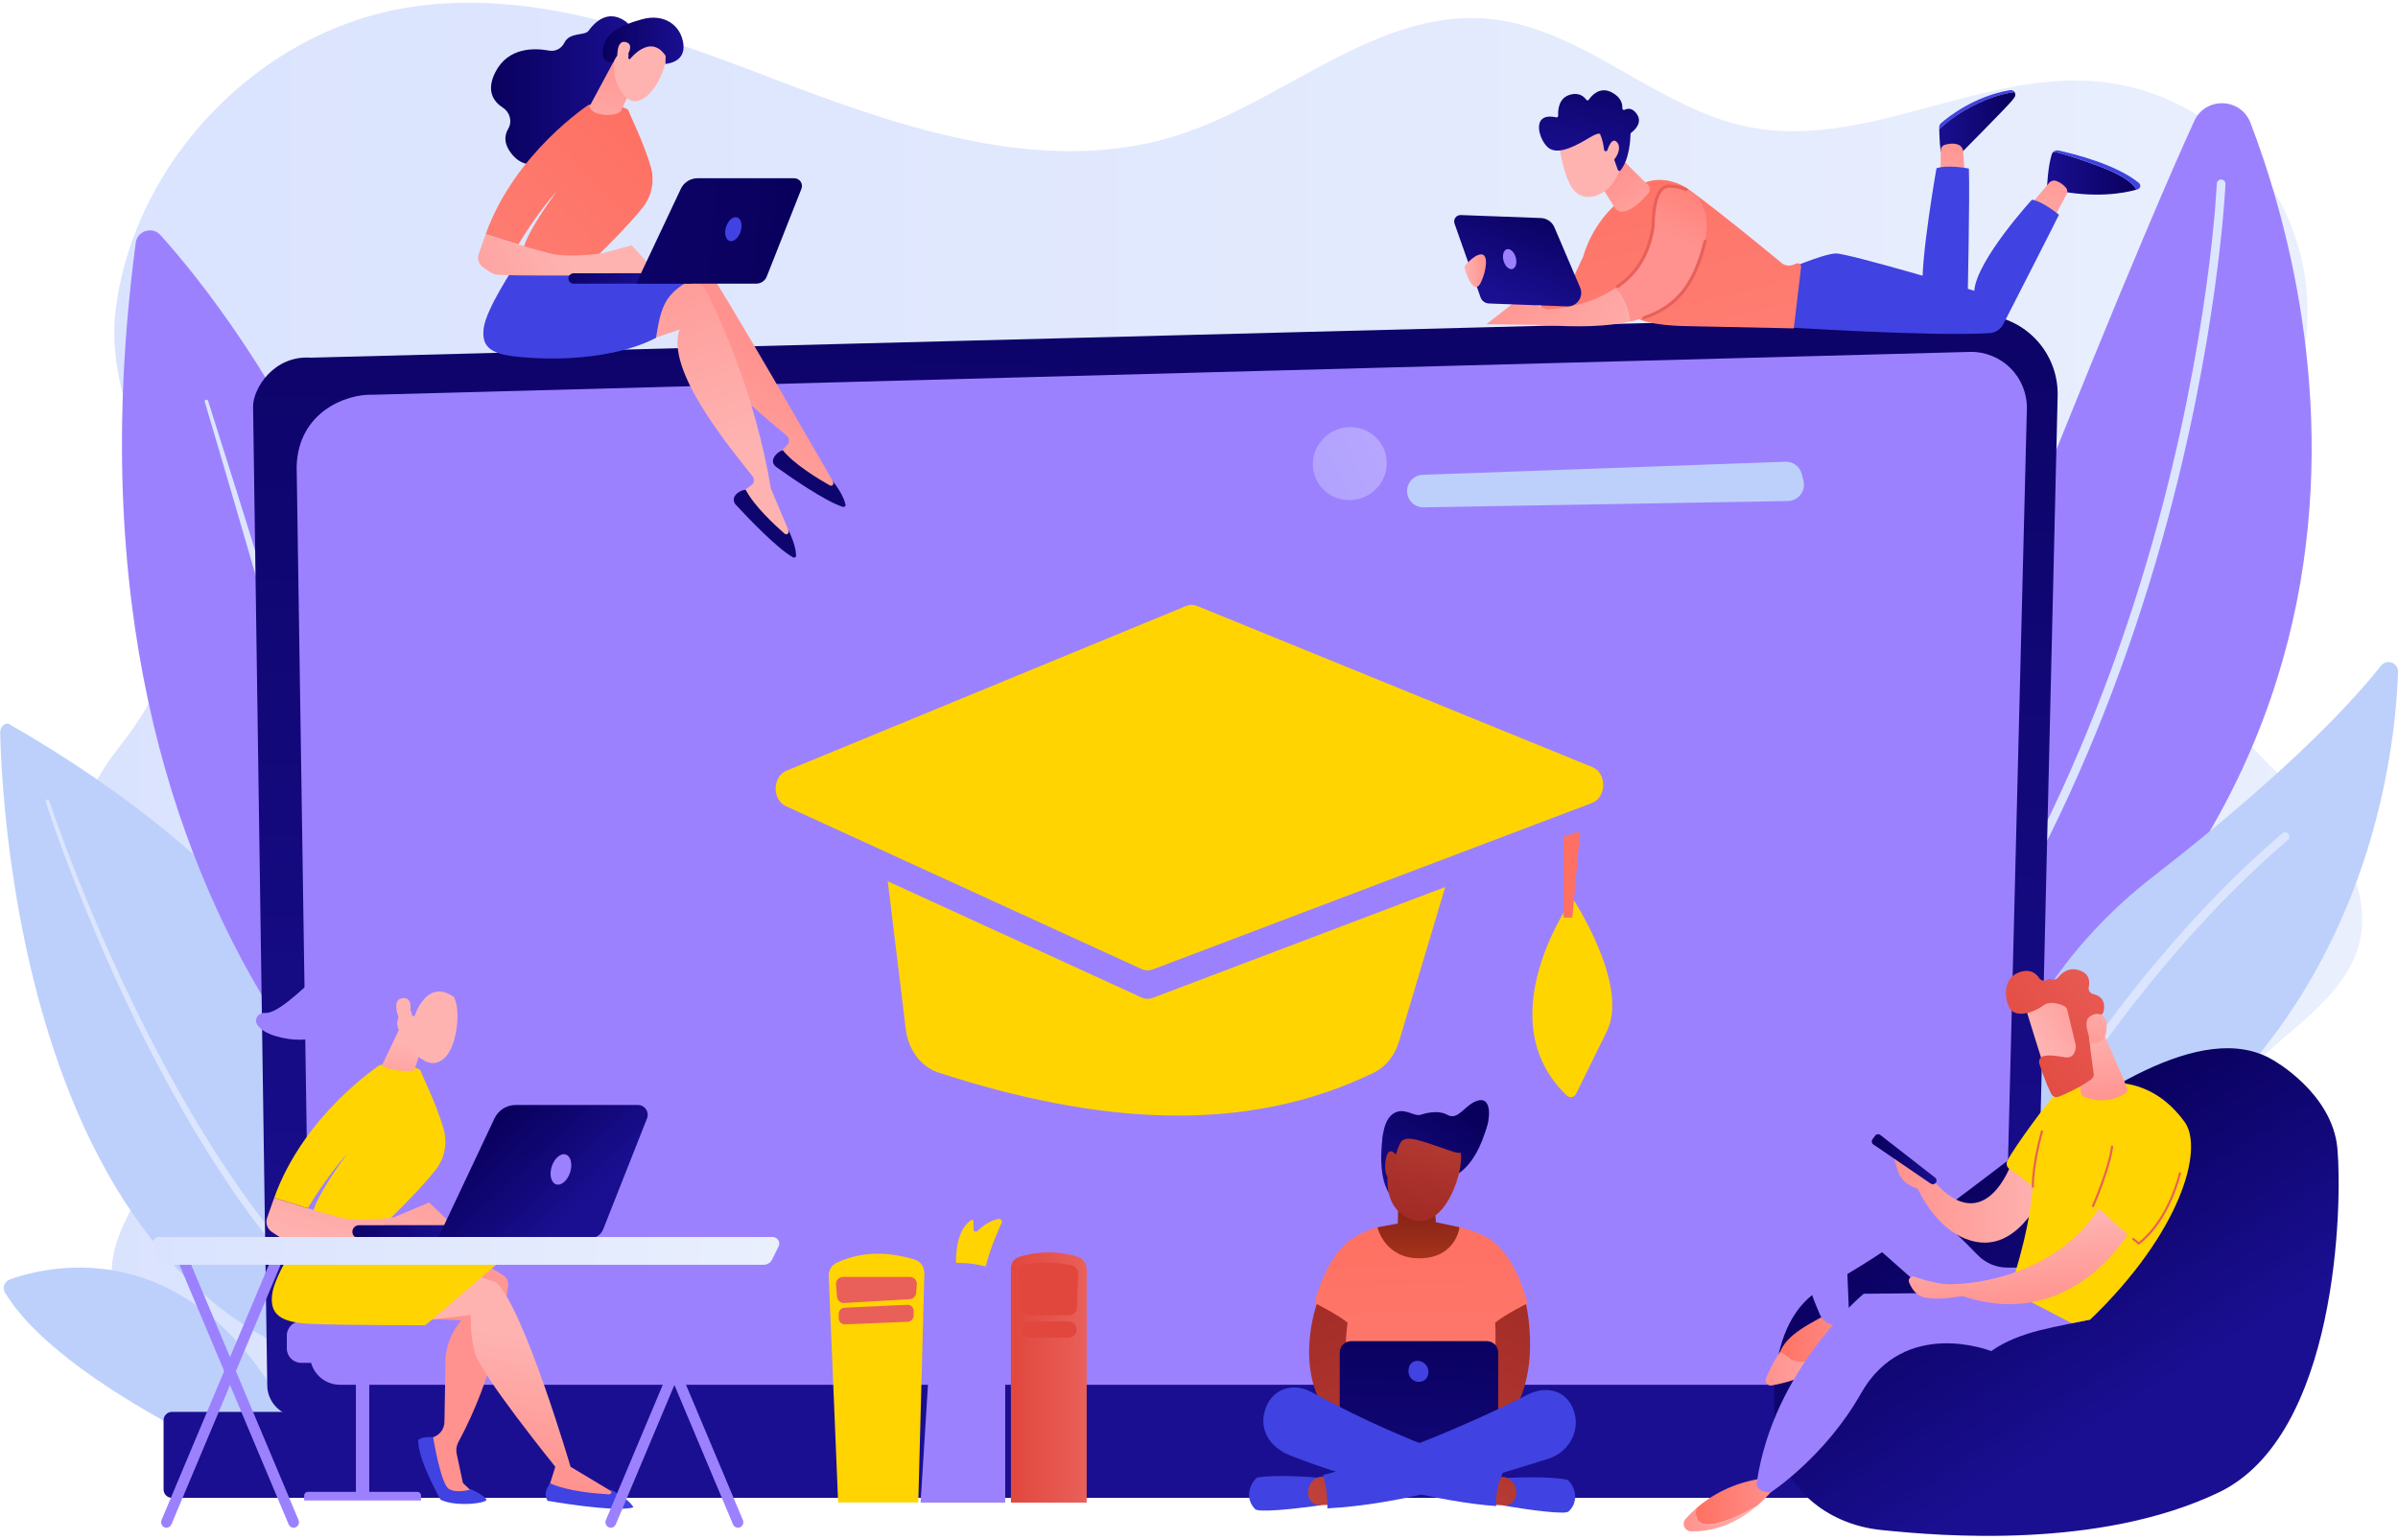 <svg width="481" height="309" viewBox="0 0 481 309" fill="none" xmlns="http://www.w3.org/2000/svg">
<path d="M460.764 159.119C452.764 150.833 443.303 142.751 440.836 131.5C436.567 112.031 454.822 95.431 460.797 76.416C464.929 63.268 462.798 48.299 455.16 36.827C447.522 25.355 434.533 17.614 420.809 16.355C397.195 14.188 374.085 30.1 350.824 25.492C332.198 21.802 317.48 5.525 298.573 3.782C276.324 1.73 257.864 20.096 236.619 27.011C211.206 35.282 183.654 26.638 158.67 17.152C133.685 7.667 107.398 -2.916 81.062 1.623C51.747 6.677 27.168 32.221 23.247 61.709C19.361 90.933 51.95 114.392 24.209 149.482C15.54 160.448 9.773 175.715 13.606 189.158C17.329 202.219 33.175 210.48 33.29 224.062C33.381 234.783 23.272 243.314 22.458 254.005C21.759 263.182 28.359 271.666 36.469 276.015C44.58 280.363 53.99 281.427 63.141 282.413C63.141 282.413 152.908 288.528 199.172 287.604C272.132 286.146 345.092 284.688 418.051 283.231C425.55 283.081 433.23 282.896 440.217 280.17C447.203 277.443 453.47 271.607 454.534 264.183C456.345 251.548 443.139 240.583 444.359 227.878C445.917 211.655 468.762 205.396 473.11 189.688C476.182 178.587 468.764 167.406 460.764 159.119Z" fill="url(#paint0_linear_1453_6687)"/>
<path d="M0.032 147.038C0.499 166.132 6.76 276.649 89.059 277.341C89.059 277.341 99.609 201.344 1.893 145.322C1.038 144.832 0.001 145.791 0.032 147.038Z" fill="#BDD0FB"/>
<path d="M9.874 160.686C11.682 166.072 13.701 171.402 15.806 176.688C17.915 181.974 20.141 187.213 22.483 192.399C24.825 197.585 27.284 202.717 29.862 207.788C32.451 212.853 35.181 217.844 38.042 222.756C40.893 227.675 43.96 232.463 47.161 237.153C50.35 241.852 53.808 246.362 57.451 250.703L58.831 252.32C59.292 252.858 59.744 253.404 60.234 253.916L63.118 257.033C65.118 259.034 67.099 261.059 69.241 262.902C73.467 266.646 78.003 270.047 82.905 272.805L82.913 272.81C83.331 273.045 83.479 273.574 83.244 273.991C83.009 274.409 82.48 274.557 82.062 274.322L82.057 274.319C77.039 271.448 72.436 267.941 68.167 264.103C66.003 262.211 64.01 260.145 61.998 258.102L59.102 254.925C58.61 254.403 58.157 253.849 57.695 253.301L56.313 251.658C52.665 247.245 49.213 242.673 46.037 237.92C42.85 233.175 39.801 228.338 36.974 223.376C34.136 218.42 31.431 213.39 28.871 208.289C26.322 203.182 23.894 198.017 21.583 192.801C19.273 187.584 17.081 182.316 15.005 177.004C12.934 171.687 10.953 166.342 9.175 160.911C9.111 160.718 9.217 160.51 9.41 160.447C9.602 160.384 9.808 160.488 9.872 160.679L9.874 160.686Z" fill="#DCE5FE"/>
<path d="M1.961 256.718C10.576 253.629 45.455 245.103 64.87 300.304C64.87 300.304 13.708 280.415 1.008 259.357C0.418 258.377 0.884 257.104 1.961 256.718Z" fill="#BDD0FB"/>
<path d="M95.282 247.122C95.282 247.122 8.009 193.478 27.23 48.703C27.551 46.289 30.555 45.361 32.185 47.169C47.361 64.005 99.01 130.153 95.282 247.122Z" fill="#9C81FF"/>
<path d="M41.743 80.435C45.607 92.664 49.467 104.892 53.268 117.14C55.169 123.264 57.061 129.391 58.898 135.534L61.66 144.747L64.364 153.977L69.718 172.454L72.359 181.703L74.935 190.971C78.357 203.332 81.705 215.715 84.748 228.178C84.79 228.352 84.684 228.527 84.51 228.569C84.341 228.61 84.169 228.508 84.122 228.34L81.535 219.081L78.901 209.834C77.126 203.675 75.383 197.507 73.573 191.358L68.179 172.901L62.738 154.456L60.001 145.238L57.292 136.012C55.461 129.869 53.688 123.708 51.893 117.554C48.308 105.244 44.737 92.928 41.081 80.639C41.026 80.456 41.13 80.263 41.313 80.208C41.495 80.154 41.686 80.256 41.743 80.435Z" fill="#DCE5FE"/>
<path d="M353.858 240.076C366.08 208.145 418.606 71.46 440.127 24.292C442.382 19.35 449.473 19.582 451.413 24.656C465.473 61.43 493.233 171.727 357.722 243.486C355.476 244.676 352.949 242.45 353.858 240.076Z" fill="#9C81FF"/>
<path d="M358.712 240.504C358.486 240.504 358.26 240.416 358.09 240.242C357.756 239.898 357.763 239.349 358.106 239.015C376.678 220.911 392.784 199.025 405.977 173.965C416.538 153.904 425.267 131.776 431.921 108.194C443.257 68.021 444.646 37.159 444.659 36.852C444.679 36.373 445.084 35.997 445.562 36.021C446.041 36.041 446.413 36.445 446.393 36.924C446.38 37.233 444.987 68.261 433.604 108.62C426.919 132.325 418.145 154.574 407.526 174.748C394.246 199.98 378.026 222.021 359.317 240.257C359.149 240.422 358.93 240.504 358.712 240.504Z" fill="#DCE5FE"/>
<path d="M399.409 249.617C397.392 250.393 395.238 248.857 395.286 246.696C395.552 234.774 399.354 201.132 431.876 175.887C459.339 154.569 472.205 140.4 477.6 133.563C478.741 132.117 481.064 132.968 481.005 134.809C480.351 155.117 472.503 221.492 399.409 249.617Z" fill="#BDD0FB"/>
<path d="M397.703 247.473C397.573 247.473 397.441 247.443 397.316 247.381C396.888 247.167 396.713 246.646 396.927 246.217C397.164 245.744 420.948 198.585 457.799 167.216C458.164 166.906 458.712 166.949 459.022 167.314C459.332 167.679 459.289 168.227 458.924 168.537C422.349 199.672 398.715 246.522 398.48 246.992C398.328 247.296 398.022 247.473 397.703 247.473Z" fill="#DCE5FE"/>
<path d="M408.037 277.924C408.037 281.397 405.193 284.239 401.716 284.239H59.926C56.45 284.239 53.606 281.397 53.606 277.924L50.762 81.507C50.762 78.034 54.853 71.254 62.352 71.763L396.387 63.12C400.749 63.008 404.966 64.686 408.055 67.765C411.144 70.844 412.834 75.053 412.731 79.411L408.037 277.924Z" fill="url(#paint1_linear_1453_6687)"/>
<path d="M401.795 271.866C401.795 275.155 399.104 277.846 395.816 277.846H68.167C64.879 277.846 62.188 275.155 62.188 271.866L59.504 93.557C59.82 82.827 69.228 78.97 74.93 79.198L395.072 70.609C398.136 70.527 401.099 71.707 403.269 73.872C405.44 76.037 406.633 79 406.556 82.064L401.795 271.866Z" fill="#9C81FF"/>
<path d="M65.728 186.714C65.492 186.714 65.298 186.524 65.294 186.287L65.082 171.826C65.079 171.586 65.27 171.389 65.51 171.386C65.734 171.394 65.946 171.574 65.95 171.813L66.162 186.274C66.166 186.514 65.974 186.711 65.735 186.714C65.732 186.714 65.73 186.714 65.728 186.714Z" fill="#9C81FF"/>
<path d="M65.208 151.278C64.971 151.278 64.778 151.088 64.774 150.85L63.961 95.466C63.978 91.782 65.112 88.839 67.333 86.711C71.377 82.837 77.707 83.032 77.974 83.042L180.213 80.299C180.454 80.284 180.652 80.481 180.658 80.721C180.665 80.961 180.476 81.16 180.236 81.166L77.973 83.91C77.689 83.9 71.713 83.716 67.933 87.338C65.889 89.297 64.844 92.03 64.829 95.462L65.642 150.837C65.645 151.077 65.454 151.274 65.215 151.278C65.212 151.278 65.21 151.278 65.208 151.278Z" fill="#9C81FF"/>
<g opacity="0.32">
<path d="M76.624 261.975C76.968 247.237 76.84 116.733 75.994 105.462C75.148 94.191 92.702 92.077 119.653 90.809C146.603 89.54 373.993 84.519 379.848 84.044C393.008 82.977 395.732 102.647 394.415 145.351C393.426 177.433 391.787 230.284 391.032 254.589C390.808 261.825 384.893 267.567 377.652 267.587C322.933 267.738 113.21 268.339 99.249 268.754C83.182 269.233 76.489 267.818 76.624 261.975Z" fill="#9C81FF"/>
</g>
<path d="M434.082 300.544H34.492C33.566 300.544 32.809 299.787 32.809 298.861V284.969C32.809 284.043 33.566 283.286 34.492 283.286H434.082C435.008 283.286 435.765 284.043 435.765 284.969V298.861C435.765 299.787 435.008 300.544 434.082 300.544Z" fill="url(#paint2_linear_1453_6687)"/>
<path d="M236.879 249.466C277.76 249.466 310.902 216.325 310.902 175.443C310.902 134.561 277.76 101.42 236.879 101.42C195.997 101.42 162.855 134.561 162.855 175.443C162.855 216.325 195.997 249.466 236.879 249.466Z" fill="#9C81FF"/>
<path d="M231.202 200.229C230.482 200.502 229.702 200.475 228.997 200.152L178.07 176.823L181.687 206.503C182.193 210.656 184.759 214.075 188.227 215.203C219.969 225.531 249.68 227.846 275.603 215.206C277.966 214.054 279.786 211.766 280.629 208.948L289.891 177.981L231.202 200.229Z" fill="#FFD400"/>
<path d="M157.761 154.641L237.935 121.578C238.636 121.289 239.401 121.288 240.103 121.574L319.393 153.912C322.342 155.114 322.296 159.991 319.325 161.118L231.204 194.523C230.484 194.796 229.704 194.769 228.999 194.446L157.656 161.765C154.845 160.477 154.913 155.815 157.761 154.641Z" fill="#FFD400"/>
<path d="M315.452 180.243C315.452 180.243 298.047 204.404 314.312 219.837C314.896 220.392 315.767 220.216 316.143 219.454L322.319 206.907C326.904 197.592 315.452 180.243 315.452 180.243Z" fill="#FFD500"/>
<path d="M315.385 184.128H313.633V167.883L316.945 166.758L315.385 184.128Z" fill="url(#paint3_linear_1453_6687)"/>
<path d="M388.982 25.93C388.979 25.79 388.975 25.661 388.973 25.55C388.966 25.235 389.096 24.935 389.332 24.727C390.716 23.508 395.896 19.331 403.172 18.083C403.564 18.016 403.902 18.196 404.09 18.477C403.483 18.545 402.671 18.692 401.574 18.968C397.976 19.877 392.732 22.337 388.982 25.93Z" fill="#4042E2"/>
<path d="M401.573 18.968C402.669 18.691 403.482 18.544 404.088 18.477C404.277 18.76 404.314 19.145 404.102 19.484C403.982 19.675 403.835 19.881 403.655 20.103C402.505 21.515 393.229 30.853 393.229 30.853C393.229 30.853 390.309 31.181 389.422 30.656C389.135 30.486 389.02 27.457 388.98 25.93C392.73 22.337 397.974 19.877 401.573 18.968Z" fill="url(#paint4_linear_1453_6687)"/>
<path d="M389.238 35.723L389.292 30.109C389.296 29.634 389.602 29.21 390.057 29.069C390.755 28.852 391.829 28.653 392.799 29.027C393.369 29.246 393.748 29.792 393.79 30.401L394.159 35.648L389.238 35.723Z" fill="url(#paint5_linear_1453_6687)"/>
<path d="M411.55 30.965C411.619 30.744 411.75 30.56 411.918 30.424C413.094 30.668 415.542 31.34 420.553 33.163C426.362 35.277 428.051 37.09 428.534 38.056C426.029 38.764 420.342 39.828 412.215 38.159L410.613 37.389C410.613 37.389 410.763 33.467 411.55 30.965Z" fill="url(#paint6_linear_1453_6687)"/>
<path d="M420.553 33.163C415.542 31.34 413.094 30.668 411.918 30.424C412.179 30.21 412.53 30.114 412.882 30.191C415.771 30.821 424.498 32.964 429.034 36.713C429.487 37.087 429.347 37.816 428.783 37.984C428.704 38.007 428.621 38.032 428.534 38.056C428.051 37.09 426.362 35.277 420.553 33.163Z" fill="#4042E2"/>
<path d="M407.57 40.751L411.036 36.678C411.373 36.282 411.917 36.129 412.41 36.296C412.957 36.481 413.682 36.86 414.379 37.633C414.705 37.994 414.764 38.524 414.538 38.954L411.999 43.76L407.57 40.751Z" fill="url(#paint7_linear_1453_6687)"/>
<path d="M394.928 33.823C394.928 33.823 390.755 32.98 388.427 33.761C388.427 33.761 385.195 52.081 385.664 57.986L394.679 59.908C394.679 59.908 395.133 39.236 394.928 33.823Z" fill="#4042E2"/>
<path d="M357.551 65.62C357.551 65.62 387.072 67.56 399.069 66.847C400.244 66.777 401.292 66.092 401.828 65.044C404.446 59.925 412.299 44.563 412.989 43.096C412.989 43.096 409.884 40.452 407.577 40.069C407.577 40.069 396.521 52.135 396.004 58.34C396.004 58.34 370.739 50.812 368.237 50.857C365.734 50.902 358.028 54.252 358.028 54.252L357.551 65.62Z" fill="#4042E2"/>
<path d="M308.678 62.68C309.093 59.209 315.497 55.895 315.497 55.895L317.542 51.525C318.964 46.674 321.929 42.42 325.989 39.409L328.816 37.312C331.595 35.251 335.998 36.014 338.793 38.052C344.999 42.578 354.202 50.153 357.344 52.758C358.019 53.319 358.951 53.451 359.757 53.104L360.287 52.875C360.789 52.658 361.336 53.068 361.27 53.61L359.808 65.889L338.347 65.436C335.773 65.412 328.32 65.075 327.156 62.78L325.218 57.889C320.529 61.8 314.537 64.461 311.333 65.223C309.856 65.574 308.487 64.274 308.678 62.68Z" fill="url(#paint8_linear_1453_6687)"/>
<path d="M324.06 30.672L330.597 37.145C331.033 37.576 331.068 38.274 330.669 38.74C328.611 41.146 326.852 42.401 325.399 42.483C324.782 42.517 324.202 42.187 323.876 41.662L320.422 36.099L324.06 30.672Z" fill="url(#paint9_linear_1453_6687)"/>
<path d="M310.441 62.13L304.786 59.867L298.137 65.053L309.953 65.21L310.441 62.13Z" fill="url(#paint10_linear_1453_6687)"/>
<path d="M312.734 28.971C312.734 28.971 313.582 36.267 316.037 38.532C318.493 40.797 323.335 39.155 325.017 33.677L321.859 24.252L312.734 28.971Z" fill="url(#paint11_linear_1453_6687)"/>
<path d="M322.168 30.334C321.979 30.401 321.783 30.263 321.755 30.042C321.672 29.368 321.462 28.034 321.019 27.123C321.019 27.123 321.264 26.169 318.876 27.591C316.488 29.013 312.902 31.1 310.814 29.817C308.779 28.566 306.764 22.346 312.163 23.547C312.369 23.592 312.56 23.409 312.547 23.173C312.49 22.153 312.602 19.81 314.709 19.077C316.681 18.392 317.748 19.405 318.185 20.015C318.314 20.194 318.556 20.193 318.682 20.01C319.279 19.147 320.895 17.313 323.238 18.508C325.168 19.492 325.456 20.845 325.416 21.686C325.403 21.958 325.646 22.145 325.866 22.033C326.463 21.73 327.42 21.578 328.322 22.882C329.57 24.686 327.748 26.221 327.202 26.623C327.112 26.689 327.056 26.799 327.054 26.92C327.04 27.851 326.873 31.913 325.05 34.188C324.892 34.385 324.604 34.324 324.515 34.078L323.164 30.329C323.101 30.155 322.93 30.065 322.772 30.121L322.168 30.334Z" fill="url(#paint12_linear_1453_6687)"/>
<path d="M322.133 31.093C322.133 31.093 323.017 27.201 324.292 28.479C325.567 29.758 323.918 32.529 322.438 33.046L322.133 31.093Z" fill="url(#paint13_linear_1453_6687)"/>
<path d="M331.607 45.32C331.607 45.32 331.427 37.48 334.649 37.353C338.649 37.195 345.049 40.154 341.113 51.606C338.939 57.933 335.708 62.611 326.944 64.523C326.549 61.303 325.112 59.048 324.047 57.773C327.634 55.297 330.69 51.414 331.607 45.32Z" fill="url(#paint14_linear_1453_6687)"/>
<path d="M324.448 57.8C324.51 57.801 324.573 57.782 324.628 57.744C328.759 54.892 331.075 50.959 331.916 45.367C331.919 45.349 331.92 45.331 331.92 45.313C331.872 43.218 332.273 37.76 334.661 37.666C335.815 37.621 337.024 37.849 338.064 38.312C338.223 38.382 338.408 38.311 338.478 38.153C338.548 37.995 338.477 37.809 338.319 37.739C337.192 37.239 335.885 36.993 334.636 37.04C331.214 37.174 331.281 44.696 331.292 45.3C330.475 50.695 328.244 54.486 324.272 57.229C324.13 57.327 324.094 57.522 324.192 57.665C324.253 57.752 324.349 57.799 324.448 57.8Z" fill="url(#paint15_linear_1453_6687)"/>
<path d="M329.732 64.076C329.766 64.076 329.8 64.071 329.834 64.06C337.113 61.625 339.699 56.684 341.41 51.708C341.797 50.581 342.098 49.494 342.305 48.478C342.339 48.309 342.23 48.144 342.06 48.109C341.89 48.074 341.725 48.184 341.691 48.354C341.489 49.343 341.195 50.403 340.817 51.504C339.159 56.329 336.657 61.117 329.636 63.465C329.472 63.52 329.383 63.697 329.438 63.861C329.481 63.992 329.602 64.074 329.732 64.076Z" fill="url(#paint16_linear_1453_6687)"/>
<path d="M308.805 65.155L308.847 62.114C308.847 62.114 317.367 62.384 324.044 57.774C325.11 59.048 326.546 61.303 326.941 64.523C322.506 65.491 316.656 65.75 308.805 65.155Z" fill="url(#paint17_linear_1453_6687)"/>
<path d="M293.013 43.149L309.082 43.747C310.268 43.792 311.321 44.516 311.787 45.607L316.946 57.692C317.729 59.526 316.337 61.551 314.344 61.477L298.659 60.893C297.895 60.864 297.226 60.372 296.972 59.651L291.754 44.86C291.452 44.005 292.107 43.115 293.013 43.149Z" fill="url(#paint18_linear_1453_6687)"/>
<path d="M304.033 51.648C304.341 52.743 304.045 53.784 303.372 53.973C302.698 54.163 301.902 53.429 301.594 52.334C301.287 51.239 301.583 50.198 302.256 50.008C302.93 49.819 303.726 50.553 304.033 51.648Z" fill="#9C81FF"/>
<path d="M293.703 53.493C293.703 53.493 295.544 51.118 297.076 51.038C298.608 50.957 298.194 54.259 297.022 56.71C295.85 59.16 294.255 55.891 293.703 53.493Z" fill="url(#paint19_linear_1453_6687)"/>
<path d="M74.067 271.575H71.391V300.516H74.067V271.575Z" fill="#9C81FF"/>
<path d="M61.012 301.074H84.451V300.077C84.451 299.666 84.117 299.332 83.706 299.332H61.757C61.345 299.332 61.012 299.666 61.012 300.077V301.074Z" fill="#9C81FF"/>
<path d="M57.531 270.57C57.531 272.153 58.826 273.448 60.409 273.448H84.124C85.706 273.448 87.001 272.153 87.001 270.57V267.968C87.001 266.385 85.706 265.09 84.124 265.09H60.409C58.826 265.09 57.531 266.386 57.531 267.968V270.57Z" fill="#9C81FF"/>
<path d="M92.49 252.278C92.49 252.278 96.466 252.894 100.937 255.883C101.641 256.353 102.027 257.173 101.921 258.013C101.386 262.254 99.184 275.98 91.926 289.386C91.543 290.093 91.433 290.916 91.602 291.702L92.863 297.57L95.202 299.763H89.178L85.167 288.909L86.882 288.367C88.212 287.947 89.124 286.724 89.148 285.329L89.35 273.686C89.178 268.499 92.53 264.92 92.53 264.92L82.91 264.452L92.49 252.278Z" fill="url(#paint20_linear_1453_6687)"/>
<path d="M97.551 300.822C98.1 301.54 91.647 302.487 88.387 300.917C88.387 300.917 83.867 293.054 83.867 289.005C83.867 289.005 84.226 288.18 86.88 288.367C86.88 288.367 88.397 297.677 89.999 298.72C91.602 299.763 94.482 298.825 94.482 298.825C94.482 298.825 96.742 299.763 97.551 300.822Z" fill="#4042E2"/>
<path d="M84.125 265.09C84.176 265.001 94.483 263.851 94.483 263.851C94.483 263.851 94.145 266.985 95.199 271.298C96.254 275.612 111.386 294.302 111.386 294.302L109.799 299.332C114.705 301.04 119.53 301.314 124.279 300.202L114.446 294.302C114.446 294.302 105.243 262.941 99.606 257.346L89.276 253.772L84.125 265.09Z" fill="url(#paint21_linear_1453_6687)"/>
<path d="M61.012 246.843C61.012 246.843 55.074 255.675 54.587 259.703C54.099 263.732 56.214 265.369 62.444 265.639C68.674 265.909 85.307 265.904 85.307 265.904L99.503 253.772C99.503 253.772 89.158 250.081 86.468 249.037C83.778 247.993 61.012 246.843 61.012 246.843Z" fill="#FFD400"/>
<path d="M110.4 297.638C110.4 297.638 108.692 299.292 109.846 301.133C109.846 301.133 123.377 303.531 127.051 302.443C127.051 302.443 126.288 300.702 122.151 298.72L122.457 298.954C122.843 299.251 122.616 299.869 122.13 299.841C119.404 299.686 113.762 299.186 110.4 297.638Z" fill="#4042E2"/>
<path d="M77.069 245.673C77.069 245.673 83.984 239.089 87.388 234.728C89.228 232.37 89.805 229.267 88.955 226.4C87.401 221.165 84.639 215.742 84.387 214.898C84.001 213.604 76.248 213.658 76.248 213.658C76.248 213.658 60.99 223.56 54.996 240.333L61.728 242.429C61.728 242.429 65.712 235.746 69.648 231.497C69.648 231.497 62.837 240.494 62.597 244.177L77.069 245.673Z" fill="#FFD400"/>
<path d="M85.325 207.669C85.244 207.937 83.22 214.646 83.062 214.785C82.903 214.925 78.624 215.155 76.609 213.778L80.027 206.624L85.325 207.669Z" fill="url(#paint22_linear_1453_6687)"/>
<path d="M90.568 198.298C90.568 198.298 92.569 201.722 91.396 207.437C90.222 213.152 87.277 213.992 85.211 212.865C83.144 211.737 80.385 209.608 79.476 204.67C78.568 199.731 87.861 193.989 90.568 198.298Z" fill="url(#paint23_linear_1453_6687)"/>
<path d="M83.151 203.897C83.151 203.897 85.571 196.062 91.108 200.091L91.724 201.958C91.724 201.958 96.301 200.034 94.223 195.927C92.146 191.82 86.129 189.591 81.395 192.989C76.662 196.386 75.335 199.874 76.081 203.751C76.826 207.629 79.595 205.936 79.595 205.936C79.595 205.936 79.811 202.993 81.126 202.316C82.441 201.638 82.675 203.818 82.675 203.818L83.151 203.897Z" fill="#9C81FF"/>
<path d="M82.022 204.126C82.022 204.126 83.289 200.106 80.851 200.261C78.413 200.416 79.859 204.108 80.51 205.441L82.022 204.126Z" fill="url(#paint24_linear_1453_6687)"/>
<path d="M91.157 246.162L86.076 241.265L79.048 244.234C79.048 244.234 72.052 245.318 68.049 244.234C64.045 243.151 64.045 243.151 64.045 243.151L54.997 240.334L53.576 244.35C53.215 245.37 53.578 246.502 54.459 247.128C55.242 247.684 56.16 248.296 56.745 248.552C57.936 249.073 86.117 248.191 86.117 248.191L91.157 246.162Z" fill="url(#paint25_linear_1453_6687)"/>
<path d="M81.285 194.345C82.49 193.981 82.721 192.374 81.725 191.605C78.51 189.12 72.841 186.728 66.445 193.017C59.24 200.1 55.255 203.431 53.15 203.242C51.768 203.118 50.846 204.623 51.681 205.732C52.298 206.551 53.4 207.328 55.283 207.883C69.812 212.166 74.216 196.476 81.285 194.345Z" fill="#9C81FF"/>
<path d="M71.933 248.471C71.955 248.472 71.978 248.473 72 248.473L101.471 248.44C102.2 248.44 102.79 247.849 102.789 247.12C102.788 246.391 102.195 245.789 101.468 245.802L71.997 245.835C71.269 245.835 70.679 246.427 70.68 247.155C70.68 247.861 71.236 248.436 71.933 248.471Z" fill="url(#paint26_linear_1453_6687)"/>
<path d="M127.965 221.713H103.421C101.61 221.713 99.963 222.758 99.19 224.396L87.844 248.455H118.345C119.511 248.455 120.56 247.742 120.989 246.657L129.787 224.394C130.296 223.107 129.348 221.713 127.965 221.713Z" fill="url(#paint27_linear_1453_6687)"/>
<path d="M110.675 234.049C110.143 235.702 110.536 237.307 111.552 237.634C112.569 237.961 113.824 236.887 114.356 235.234C114.888 233.582 114.495 231.977 113.479 231.65C112.462 231.323 111.207 232.397 110.675 234.049Z" fill="#9C81FF"/>
<path d="M148.023 306.533C148.165 306.533 148.31 306.504 148.449 306.443C148.997 306.202 149.249 305.552 149.014 304.992L126.379 251.156C126.144 250.596 125.51 250.337 124.962 250.578C124.414 250.819 124.161 251.469 124.397 252.029L147.031 305.865C147.206 306.282 147.605 306.533 148.023 306.533Z" fill="#9C81FF"/>
<path d="M122.525 306.533C122.943 306.533 123.341 306.283 123.516 305.865L146.151 252.029C146.386 251.468 146.133 250.819 145.586 250.578C145.039 250.337 144.404 250.596 144.168 251.156L121.533 304.992C121.298 305.552 121.551 306.202 122.098 306.442C122.238 306.504 122.382 306.533 122.525 306.533Z" fill="#9C81FF"/>
<path d="M58.891 306.533C59.033 306.533 59.177 306.504 59.316 306.443C59.864 306.202 60.117 305.552 59.881 304.992L37.247 251.156C37.011 250.596 36.377 250.337 35.829 250.578C35.281 250.819 35.028 251.469 35.264 252.029L57.898 305.865C58.074 306.282 58.472 306.533 58.891 306.533Z" fill="#9C81FF"/>
<path d="M33.392 306.533C33.81 306.533 34.208 306.283 34.383 305.865L57.018 252.029C57.253 251.468 57 250.819 56.453 250.578C55.906 250.337 55.271 250.596 55.035 251.156L32.401 304.992C32.165 305.552 32.418 306.202 32.965 306.442C33.105 306.504 33.249 306.533 33.392 306.533Z" fill="#9C81FF"/>
<path d="M30.741 249.547C30.672 249.213 30.766 248.868 30.997 248.605C31.228 248.343 31.572 248.191 31.935 248.191H154.915C155.393 248.191 155.837 248.419 156.095 248.796C156.352 249.173 156.386 249.647 156.186 250.053L154.853 252.757C154.548 253.376 153.887 253.772 153.16 253.772H32.779C32.102 253.772 31.52 253.322 31.392 252.7L30.741 249.547Z" fill="url(#paint28_linear_1453_6687)"/>
<path d="M455.946 212.706C455.946 212.706 467.865 219.309 468.851 230.484C469.837 241.659 468.933 288.04 445.032 299.456C421.132 310.872 389.495 308.241 377.385 306.993C365.275 305.745 358.561 297.515 357.061 291.848C355.561 286.181 353.139 265.073 365.878 258.264C378.617 251.455 391.997 241.023 405.367 230.866C418.737 220.708 441.65 204.127 455.946 212.706Z" fill="url(#paint29_linear_1453_6687)"/>
<path d="M369.635 262.116C369.635 262.116 372.852 262.286 373.246 268.905C373.246 268.905 365.787 275.592 355.71 277.183C354.954 277.303 356.768 272.019 357.041 271.304C358.338 267.899 362.425 265.705 369.635 262.116Z" fill="url(#paint30_linear_1453_6687)"/>
<path d="M405.863 254.334H402.634C400.398 254.334 398.262 253.432 396.706 251.827C391.359 246.309 377.994 233.32 367.429 229.741C365.711 229.158 363.834 229.985 363.064 231.628C360.859 236.334 357.765 247.284 365.091 263.858C365.903 265.694 368.206 266.474 369.876 265.359C370.351 265.042 370.694 264.623 370.905 264.103L370.1 244.731C370.1 244.731 387.873 260.275 390.962 263.275C394.051 266.275 409.754 264.446 405.863 254.334Z" fill="#9C81FF"/>
<path d="M340.233 302.647C343.077 300.154 347.61 297.357 354.153 296.555L356.366 297.909C356.366 297.909 354.955 299.99 352.377 302.189C350.008 303.565 346.35 305.429 343.317 305.833C340.368 306.225 339.933 304.444 340.233 302.647Z" fill="url(#paint31_linear_1453_6687)"/>
<path d="M357.039 271.304C358.791 271.871 359.562 274.354 364.009 272.712C368.311 271.124 371.51 269.075 373.155 267.894C373.192 268.214 373.223 268.548 373.244 268.905C373.244 268.905 365.379 276.386 355.302 277.977C354.546 278.097 353.946 277.342 354.219 276.626C354.709 275.342 355.591 273.394 357.039 271.304Z" fill="url(#paint32_linear_1453_6687)"/>
<path d="M338.09 304.776C338.651 304.139 339.367 303.406 340.233 302.647C339.934 304.443 340.369 306.225 343.317 305.833C346.35 305.429 350.009 303.565 352.378 302.189C349.409 304.721 344.89 307.409 339.188 307.251C337.921 307.216 337.253 305.727 338.09 304.776Z" fill="url(#paint33_linear_1453_6687)"/>
<path d="M403.409 233.544C403.409 233.544 398.188 248.581 388.012 237.136L387.044 236.706L379.75 231.721L380.563 234.608C381.012 236.204 382.17 237.505 383.704 238.136L384.665 238.531C386.493 242.332 390.411 248.091 396.445 249.183C405.5 250.822 410.144 238.588 410.144 238.588L403.409 233.544Z" fill="url(#paint34_linear_1453_6687)"/>
<path d="M405.615 259.246L373.825 259.59C373.825 259.59 355.671 274.611 352.378 297.514C352.378 297.514 351.831 299.198 355.113 299.486C355.113 299.486 366.089 292.318 373.246 279.643C382.021 264.103 399.406 271.098 399.406 271.098C405.119 266.98 413.19 266.141 419.271 264.769L405.615 259.246Z" fill="#9C81FF"/>
<path d="M403.03 258.966C403.03 258.966 406.921 248.387 407.758 238.108C407.758 238.108 404.911 235.661 403.131 234.606C402.555 234.264 402.338 233.541 402.629 232.937C403.937 230.227 411.849 219.585 412.442 219.437C415.663 218.633 428.875 212.351 438.18 225.079C442.174 230.541 437.388 247.356 419.271 264.769L415.533 265.484L403.03 258.966Z" fill="#FFD400"/>
<path d="M420.996 205.033L426.699 218.348C426.807 218.709 426.673 219.101 426.362 219.314C425.223 220.094 422.246 221.645 418.162 220.138C417.695 219.965 417.375 219.529 417.335 219.033L416.344 209.639L420.996 205.033Z" fill="url(#paint35_linear_1453_6687)"/>
<path d="M407.76 238.325C407.641 238.325 407.544 238.228 407.543 238.109C407.527 233.334 409.364 227.018 409.382 226.955C409.416 226.84 409.537 226.774 409.651 226.807C409.766 226.841 409.832 226.962 409.799 227.077C409.78 227.14 407.961 233.396 407.977 238.107C407.977 238.227 407.881 238.324 407.761 238.325L407.76 238.325Z" fill="url(#paint36_linear_1453_6687)"/>
<path d="M419.822 242.209C419.793 242.209 419.763 242.204 419.734 242.191C419.625 242.142 419.576 242.014 419.624 241.904C419.656 241.832 422.859 234.579 423.429 230.048C423.444 229.929 423.547 229.844 423.671 229.859C423.79 229.874 423.874 229.983 423.859 230.102C423.281 234.696 420.053 242.007 420.021 242.08C419.985 242.161 419.905 242.209 419.822 242.209Z" fill="url(#paint37_linear_1453_6687)"/>
<path d="M428.98 249.787L427.764 248.755C427.673 248.677 427.661 248.54 427.739 248.449C427.816 248.358 427.953 248.347 428.045 248.424L428.992 249.229C434.936 244.547 437.029 235.469 437.049 235.377C437.076 235.261 437.193 235.187 437.309 235.213C437.425 235.239 437.499 235.355 437.473 235.472C437.452 235.566 435.291 244.937 429.119 249.681L428.98 249.787Z" fill="url(#paint38_linear_1453_6687)"/>
<path d="M376.112 227.882L375.601 228.582C375.352 228.923 375.435 229.401 375.783 229.639L387.272 237.488C387.577 237.696 387.987 237.651 388.239 237.382C388.539 237.061 388.498 236.552 388.152 236.283L377.174 227.733C376.841 227.474 376.361 227.541 376.112 227.882Z" fill="url(#paint39_linear_1453_6687)"/>
<path d="M391.993 257.646C391.993 257.646 411.227 257.646 420.998 242.467L426.738 247.714C426.738 247.714 415.249 267.399 393.618 260.022C393.618 260.022 388.624 261.053 385.808 260.272C384.228 259.833 383.37 258.42 382.921 257.264C382.663 256.599 383.311 255.942 383.985 256.174C385.977 256.86 389.515 257.903 391.993 257.646Z" fill="url(#paint40_linear_1453_6687)"/>
<path d="M406.141 201.62C406.132 201.839 410.478 215.625 410.478 215.625L418.297 212.976L416.119 199.298C416.119 199.298 406.284 197.963 406.141 201.62Z" fill="url(#paint41_linear_1453_6687)"/>
<path d="M413.993 201.826C414.328 201.977 414.573 202.273 414.659 202.631L416.345 209.639C416.37 209.746 416.382 209.853 416.377 209.962C416.35 210.565 416.11 212.476 414.137 212.133C412.455 211.841 410.906 211.596 409.828 211.926C409.198 212.118 408.855 212.795 409.055 213.422C409.468 214.714 410.353 217.304 411.463 219.495C411.741 220.044 412.398 220.281 412.967 220.046C414.468 219.427 417.364 218.129 419.503 216.539C419.854 216.278 420.032 215.847 419.969 215.413C419.689 213.507 418.926 208.161 418.943 206.619C418.959 205.186 420.563 204.145 421.335 203.727C421.628 203.568 421.84 203.297 421.924 202.974C422.173 202.006 422.34 200.042 419.84 199.448C419.218 199.301 418.837 198.665 418.972 198.041C419.213 196.922 419.126 195.352 417.081 194.681C415.011 194.001 413.614 195.129 412.849 196.088C412.511 196.513 411.923 196.694 411.424 196.481C411.202 196.386 410.94 196.378 410.65 196.566C410.104 196.921 409.397 196.798 409.038 196.254C408.424 195.322 407.311 194.42 405.39 194.96C401.865 195.949 401.874 199.968 403.064 202.2C404.254 204.431 408.015 203.141 409.825 201.765C411.154 200.754 413.07 201.407 413.993 201.826Z" fill="url(#paint42_linear_1453_6687)"/>
<path d="M419.54 209.215C419.54 209.215 417.633 205.237 419.043 204.067C420.453 202.897 422.753 203.188 422.571 206.233C422.345 210.019 419.54 209.215 419.54 209.215Z" fill="url(#paint43_linear_1453_6687)"/>
<path d="M279.648 225.73C279.577 225.863 277.453 227.36 277.453 227.36C277.453 227.36 275.976 235.492 278.684 239.496C281.393 243.499 290.622 236.371 290.622 236.371C290.622 236.371 295.813 235.559 298.42 225.352C299.019 223.01 295.278 224.79 291.11 225.221C285.735 225.777 279.648 225.73 279.648 225.73Z" fill="url(#paint44_linear_1453_6687)"/>
<path d="M270.903 248.764C272.546 247.635 274.363 246.783 276.288 246.259C277.012 246.062 280.917 247.197 283.331 247.142C286.645 247.066 290.018 245.557 292.75 246.238C295.463 246.914 297.684 247.797 298.966 248.709C302.804 251.439 305.058 256.529 306.431 261.572C303.831 264.241 300.559 265.427 300.559 265.427L299.954 289.935L285.462 297.35L268.921 289.045L269.513 265.095C269.513 265.095 264.261 262.649 263.875 261.759C263.49 260.87 266.269 251.95 270.903 248.764Z" fill="url(#paint45_linear_1453_6687)"/>
<path d="M264.123 261.652C264.123 261.652 257.084 281.166 273.135 289.187C276.468 288.744 275.186 283.209 275.186 283.209C275.186 283.209 268.211 281.666 270.306 265.387C268.378 263.801 264.123 261.652 264.123 261.652Z" fill="url(#paint46_linear_1453_6687)"/>
<path d="M306.094 261.652C306.094 261.652 310.938 282.023 297.082 289.187C293.749 288.744 295.031 283.209 295.031 283.209C295.031 283.209 300.652 280.441 299.911 265.387C301.839 263.801 306.094 261.652 306.094 261.652Z" fill="url(#paint47_linear_1453_6687)"/>
<path d="M298.235 290.557H271.005C269.754 290.557 268.73 289.534 268.73 288.283V271.37C268.73 270.119 269.754 269.095 271.005 269.095H298.235C299.486 269.095 300.51 270.119 300.51 271.37V288.283C300.51 289.534 299.486 290.557 298.235 290.557Z" fill="url(#paint48_linear_1453_6687)"/>
<path d="M286.494 274.907C286.662 276.046 286.052 277.08 284.913 277.248C283.775 277.417 282.715 276.63 282.547 275.492C282.378 274.353 282.899 273.222 284.038 273.054C285.177 272.885 286.325 273.769 286.494 274.907Z" fill="#4042E2"/>
<path d="M314.45 296.92C310.813 296.085 302.408 296.534 302.408 296.534L302.066 297.46L301.5 302.062C301.5 302.062 309.505 303.505 313.451 303.501C313.853 303.501 314.222 303.441 314.558 303.336C314.678 303.228 314.796 303.116 314.907 302.995C316.581 301.166 316.097 298.48 314.45 296.92Z" fill="#4042E2"/>
<path d="M299.992 296.275L301.416 296.335C302.18 296.368 302.901 296.741 303.415 297.369C303.929 297.998 304.194 298.829 304.149 299.677C304.113 300.353 303.836 300.984 303.378 301.432C302.921 301.881 302.322 302.108 301.713 302.065L299.535 301.91L299.992 296.275Z" fill="url(#paint49_linear_1453_6687)"/>
<path d="M252.13 296.477C255.787 295.754 264.178 296.461 264.178 296.461L264.497 297.397L264.948 302.014C264.948 302.014 256.91 303.211 252.966 303.087C252.563 303.074 252.197 303.002 251.863 302.887C251.746 302.776 251.631 302.66 251.523 302.535C249.895 300.656 250.445 297.986 252.13 296.477Z" fill="#4042E2"/>
<path d="M266.601 296.276L265.176 296.293C264.411 296.302 263.681 296.652 263.152 297.265C262.622 297.878 262.337 298.701 262.361 299.549C262.38 300.225 262.641 300.866 263.087 301.328C263.533 301.79 264.126 302.036 264.736 302.011L266.917 301.923L266.601 296.276Z" fill="url(#paint50_linear_1453_6687)"/>
<path d="M315.467 282.493C313.818 278.697 309.784 278.081 306.35 279.855C306.291 279.934 284.547 291.078 265.371 295.962C265.92 297.722 266.202 299.595 266.264 301.435C266.275 301.845 266.268 302.25 266.244 302.649C280.949 301.893 296.908 296.989 310.622 292.68C314.874 291.308 317.295 286.7 315.467 282.493Z" fill="#4042E2"/>
<path d="M300.095 301.724C300.038 299.602 300.45 297.627 301.333 295.798C301.358 295.715 301.388 295.634 301.415 295.551C300.32 295.212 298.905 294.753 297.047 294.122C283.43 289.462 273.042 284.757 263.128 279.341C259.277 277.236 254.897 278.647 253.665 283.204C252.564 287.272 255.062 290.525 258.649 291.966C270.982 296.92 289.097 301.445 300.118 302.185C300.11 302.031 300.101 301.877 300.095 301.724Z" fill="#4042E2"/>
<path d="M276.289 246.259C276.289 246.259 277.753 252.605 284.863 252.473C292.105 252.342 292.75 246.238 292.75 246.238L288.02 245.226L287.625 239.955L280.509 240.483L280.377 245.49L276.289 246.259Z" fill="url(#paint51_linear_1453_6687)"/>
<path d="M281.51 225.021C281.51 225.021 273.355 240.817 283.028 244.649C289.851 247.352 294.129 234.159 292.853 230.586C290.88 225.061 289.581 225.717 289.581 225.717L281.51 225.021Z" fill="url(#paint52_linear_1453_6687)"/>
<path d="M296.625 220.78C300.994 219.786 297.961 233.302 291.456 231.086C284.952 228.871 281.921 227.51 280.907 229.296C279.894 231.082 278.205 238.388 277.643 234.6C277.119 231.059 276.611 224.57 280.029 223.154C281.969 222.35 283.676 224.093 285.014 223.657C287.073 222.985 289.056 222.962 290.28 223.668C292.595 225.002 293.848 221.412 296.625 220.78Z" fill="url(#paint53_linear_1453_6687)"/>
<path d="M280.181 231.923C280.181 231.923 278.771 229.794 278.128 231.973C277.485 234.153 277.893 237.164 279.186 235.765C280.479 234.365 280.181 231.923 280.181 231.923Z" fill="url(#paint54_linear_1453_6687)"/>
<path d="M167.035 96.518C166.993 96.502 144.142 56.486 141.054 52.72C140.535 52.087 139.731 51.764 138.917 51.861L132.539 52.621L125.047 68.83L137.53 61.56C136.294 70.103 152.33 82.798 157.83 87.43C158.388 87.9 158.433 88.743 157.929 89.27L155.734 91.568C159.338 95.222 163.498 97.568 168.192 98.653L167.035 96.518Z" fill="url(#paint55_linear_1453_6687)"/>
<path d="M157.004 90.328C157.004 90.328 155.602 90.781 155.128 92.029C154.901 92.626 155.146 93.302 155.665 93.674C157.972 95.327 165.583 100.664 169.095 101.71C169.383 101.795 169.657 101.535 169.592 101.242C169.412 100.426 168.829 98.796 166.951 96.411L167.12 96.752C167.333 97.183 166.863 97.633 166.444 97.396C164.095 96.07 159.31 93.167 157.004 90.328Z" fill="url(#paint56_linear_1453_6687)"/>
<path d="M158.133 106.34C158.095 106.315 154.666 98.055 154.628 98.031C151.485 78.893 143.816 62.502 141.554 58.19C141.173 57.464 140.451 56.986 139.635 56.916L133.235 56.37L122.617 70.727L136.313 66.134C133.374 74.25 146.509 89.927 150.957 95.577C151.409 96.15 151.283 96.984 150.683 97.399L148.068 99.205C150.858 103.513 154.457 106.652 158.834 108.665L158.133 106.34Z" fill="url(#paint57_linear_1453_6687)"/>
<path d="M149.562 98.248C149.562 98.248 148.098 98.407 147.381 99.533C147.038 100.072 147.141 100.784 147.574 101.254C149.499 103.339 155.872 110.106 159.1 111.841C159.365 111.983 159.686 111.783 159.682 111.483C159.67 110.647 159.429 108.934 158.072 106.218L158.168 106.586C158.29 107.051 157.739 107.396 157.377 107.08C155.344 105.305 151.246 101.495 149.562 98.248Z" fill="url(#paint58_linear_1453_6687)"/>
<path d="M103.279 53.346C103.279 53.346 97.489 61.956 97.014 65.885C96.54 69.812 98.615 71.171 104.675 71.672C122.707 73.163 131.596 67.758 131.596 67.758C132.83 59.893 133.707 57.892 144.01 53.616C144.01 53.616 130.979 54.651 128.357 53.633C125.734 52.615 103.279 53.346 103.279 53.346Z" fill="#4042E2"/>
<path d="M126.364 5.101C126.364 5.101 122.331 0.33 118.044 6.184C117.268 7.244 114.286 6.369 113.193 8.588C112.628 9.734 111.409 10.385 110.153 10.153C107.025 9.576 101.912 9.528 99.387 14.43C97.46 18.172 98.948 20.361 100.874 21.61C102.289 22.526 102.794 24.388 101.939 25.841C101.118 27.234 100.964 29.121 103.083 31.392C107.831 36.481 117.23 28.162 117.23 28.162L124.692 10.528L126.364 5.101Z" fill="url(#paint59_linear_1453_6687)"/>
<path d="M118.935 52.206C118.935 52.206 125.676 45.786 128.995 41.534C130.789 39.236 131.352 36.21 130.523 33.415C129.008 28.31 126.315 23.024 126.07 22.201C125.693 20.939 118.134 20.992 118.134 20.992C118.134 20.992 103.258 30.646 97.414 46.999L103.978 49.043C103.978 49.043 107.862 42.527 111.699 38.384C111.699 38.384 105.059 47.156 104.825 50.747L118.935 52.206Z" fill="url(#paint60_linear_1453_6687)"/>
<path d="M131.781 54.739L126.715 49.227L120.865 50.803C120.865 50.803 114.044 51.859 110.141 50.803C106.237 49.746 106.237 49.746 106.237 49.746L97.415 46.999L96.029 50.915C95.678 51.909 96.031 53.013 96.891 53.624C97.654 54.166 98.549 54.762 99.119 55.011C100.281 55.52 125.88 55.172 125.88 55.172L131.781 54.739Z" fill="url(#paint61_linear_1453_6687)"/>
<path d="M123.331 11.903L118.25 21.351C118.585 23.413 123.78 23.471 124.582 22.24C124.664 22.114 124.711 21.97 124.742 21.823L127.781 15.511C127.911 14.895 126.224 12.821 125.668 12.525L123.649 11.45C122.871 11.036 126.116 11.004 123.331 11.903Z" fill="url(#paint62_linear_1453_6687)"/>
<path d="M133.611 9.686C133.611 9.686 134.185 12.877 131.676 16.936C129.167 20.994 126.669 20.811 125.4 19.364C124.131 17.916 122.61 15.506 123.302 11.458C123.994 7.41 132.745 5.615 133.611 9.686Z" fill="url(#paint63_linear_1453_6687)"/>
<path d="M126.339 11.898C126.339 11.898 130.401 6.562 133.52 11.214L133.467 12.82C133.467 12.82 137.523 12.631 137.083 8.893C136.644 5.155 133.332 2.601 128.742 3.878C124.152 5.155 121.47 6.61 120.951 9.797C120.433 12.984 123.035 12.463 123.035 12.463C123.035 12.463 124.029 10.264 125.229 10.114C126.43 9.964 125.996 11.703 125.996 11.703L126.339 11.898Z" fill="url(#paint64_linear_1453_6687)"/>
<path d="M125.405 11.756C125.405 11.756 127.509 9.025 125.594 8.458C123.678 7.892 123.75 11.134 123.875 12.34L125.405 11.756Z" fill="url(#paint65_linear_1453_6687)"/>
<path d="M115.014 56.92C115.032 56.921 115.05 56.922 115.068 56.922L138.368 56.896C138.944 56.896 139.411 56.429 139.41 55.852C139.409 55.276 138.94 54.8 138.366 54.811L115.065 54.836C114.489 54.837 114.023 55.304 114.023 55.88C114.024 56.438 114.463 56.893 115.014 56.92Z" fill="url(#paint66_linear_1453_6687)"/>
<path d="M159.314 35.765H139.91C138.478 35.765 137.175 36.591 136.565 37.886L127.594 56.908H151.709C152.631 56.908 153.46 56.344 153.799 55.486L160.755 37.884C161.157 36.867 160.408 35.765 159.314 35.765Z" fill="url(#paint67_linear_1453_6687)"/>
<path d="M145.644 45.518C145.224 46.825 145.535 48.094 146.338 48.352C147.142 48.611 148.134 47.761 148.555 46.455C148.975 45.149 148.665 43.88 147.861 43.621C147.057 43.362 146.065 44.212 145.644 45.518Z" fill="#4042E2"/>
<path d="M191.982 256.215C191.982 256.215 190.597 247.596 194.828 244.808C195.016 244.684 195.268 244.825 195.268 245.051V246.689C195.268 247.081 195.735 247.282 196.02 247.014C196.931 246.156 198.56 244.851 200.288 244.58C200.749 244.507 201.109 244.967 200.911 245.39C199.851 247.656 197.075 254.007 197.182 258.168L191.982 256.215Z" fill="#FFD400"/>
<path d="M187.489 256.213L184.656 301.494H201.629V257.477C201.629 256.211 200.821 255.09 199.623 254.681C197.377 253.913 193.558 252.955 189.808 253.621C188.53 253.848 187.57 254.917 187.489 256.213Z" fill="#9C81FF"/>
<path d="M187.534 284.73L186.959 297.356C186.911 298.403 187.747 299.277 188.794 299.277H197.368C198.383 299.277 199.206 298.454 199.206 297.44V284.814C199.206 283.799 198.383 282.976 197.368 282.976H189.369C188.387 282.976 187.579 283.749 187.534 284.73Z" fill="#9C81FF"/>
<path d="M217.972 301.494V254.687C217.972 253.519 217.213 252.479 216.096 252.137C211.099 250.611 206.753 251.466 204.471 252.175C203.46 252.489 202.77 253.421 202.77 254.479V301.494H217.972Z" fill="url(#paint68_linear_1453_6687)"/>
<path d="M204.272 255.469L204.641 262.379C204.687 263.24 205.398 263.915 206.261 263.915H214.401C215.276 263.915 215.994 263.22 216.022 262.345L216.243 255.527C216.269 254.746 215.735 254.055 214.97 253.89C212.993 253.464 209.103 252.876 205.502 253.807C204.749 254.002 204.231 254.692 204.272 255.469Z" fill="url(#paint69_linear_1453_6687)"/>
<path d="M204.906 266.892C204.965 267.743 205.672 268.403 206.525 268.403H214.318C215.227 268.403 215.958 267.656 215.94 266.748C215.922 265.865 215.201 265.158 214.318 265.158H206.525C205.585 265.158 204.841 265.954 204.906 266.892Z" fill="url(#paint70_linear_1453_6687)"/>
<path d="M166.233 255.994L168.116 301.449H184.193L185.411 255.486C185.445 254.222 184.638 253.079 183.427 252.716C178.2 251.146 173.007 250.992 167.876 253.336C166.84 253.81 166.186 254.856 166.233 255.994Z" fill="#FFD400"/>
<path d="M167.696 257.7L167.887 260.171C167.945 260.92 168.592 261.485 169.341 261.441L182.477 260.677C183.166 260.637 183.72 260.092 183.771 259.404L183.899 257.696C183.959 256.897 183.326 256.215 182.524 256.215H169.07C168.267 256.215 167.634 256.899 167.696 257.7Z" fill="url(#paint71_linear_1453_6687)"/>
<path d="M168.238 263.606V264.508C168.238 265.205 168.818 265.761 169.514 265.732L182.097 265.207C182.753 265.18 183.271 264.64 183.271 263.983V263.027C183.271 262.328 182.688 261.771 181.989 261.803L169.407 262.382C168.753 262.413 168.238 262.951 168.238 263.606Z" fill="url(#paint72_linear_1453_6687)"/>
<path d="M259.403 92.071C277.516 91.804 367.114 90.235 385.503 89.913C387.317 89.881 388.805 91.343 388.805 93.158V101.547C388.805 103.339 387.352 104.793 385.559 104.793H259.453C257.66 104.793 256.207 103.34 256.207 101.547V95.316C256.207 93.542 257.629 92.097 259.403 92.071Z" fill="#9C81FF"/>
<path d="M282.238 98.531C282.238 100.358 283.736 101.829 285.561 101.797L358.63 100.53C360.725 100.493 362.245 98.521 361.745 96.486L361.413 95.13C361.044 93.626 359.67 92.588 358.123 92.644L285.387 95.267C283.63 95.331 282.238 96.773 282.238 98.531Z" fill="#BDD0FB"/>
<path opacity="0.34" d="M277.461 89.824C279.198 93.464 277.601 97.848 273.894 99.617C270.188 101.386 265.775 99.869 264.038 96.23C262.301 92.59 263.898 88.206 267.604 86.437C271.311 84.668 275.724 86.184 277.461 89.824Z" fill="url(#paint73_linear_1453_6687)"/>
<defs>
<linearGradient id="paint0_linear_1453_6687" x1="12.399" y1="144.119" x2="473.82" y2="144.119" gradientUnits="userSpaceOnUse">
<stop stop-color="#DAE3FE"/>
<stop offset="1" stop-color="#E9EFFD"/>
</linearGradient>
<linearGradient id="paint1_linear_1453_6687" x1="233.746" y1="0.65" x2="227.02" y2="277.757" gradientUnits="userSpaceOnUse">
<stop stop-color="#09005D"/>
<stop offset="1" stop-color="#1A0F91"/>
</linearGradient>
<linearGradient id="paint2_linear_1453_6687" x1="229.638" y1="135.417" x2="233.674" y2="271.282" gradientUnits="userSpaceOnUse">
<stop stop-color="#09005D"/>
<stop offset="1" stop-color="#1A0F91"/>
</linearGradient>
<linearGradient id="paint3_linear_1453_6687" x1="314.494" y1="204.29" x2="312.7" y2="287.708" gradientUnits="userSpaceOnUse">
<stop stop-color="#FE7062"/>
<stop offset="1" stop-color="#FF928E"/>
</linearGradient>
<linearGradient id="paint4_linear_1453_6687" x1="404.191" y1="24.777" x2="388.993" y2="24.633" gradientUnits="userSpaceOnUse">
<stop stop-color="#09005D"/>
<stop offset="1" stop-color="#1A0F91"/>
</linearGradient>
<linearGradient id="paint5_linear_1453_6687" x1="392.95" y1="24.982" x2="388.724" y2="52.098" gradientUnits="userSpaceOnUse">
<stop stop-color="#FF928E"/>
<stop offset="1" stop-color="#FEB3B1"/>
</linearGradient>
<linearGradient id="paint6_linear_1453_6687" x1="428.564" y1="34.853" x2="410.639" y2="34.683" gradientUnits="userSpaceOnUse">
<stop stop-color="#09005D"/>
<stop offset="1" stop-color="#1A0F91"/>
</linearGradient>
<linearGradient id="paint7_linear_1453_6687" x1="412.919" y1="28.095" x2="408.692" y2="55.211" gradientUnits="userSpaceOnUse">
<stop stop-color="#FF928E"/>
<stop offset="1" stop-color="#FEB3B1"/>
</linearGradient>
<linearGradient id="paint8_linear_1453_6687" x1="324.929" y1="17.805" x2="360.269" y2="160.555" gradientUnits="userSpaceOnUse">
<stop stop-color="#FE7062"/>
<stop offset="1" stop-color="#FF928E"/>
</linearGradient>
<linearGradient id="paint9_linear_1453_6687" x1="323.515" y1="34.327" x2="336.521" y2="52.042" gradientUnits="userSpaceOnUse">
<stop stop-color="#FF928E"/>
<stop offset="1" stop-color="#FEB3B1"/>
</linearGradient>
<linearGradient id="paint10_linear_1453_6687" x1="296.942" y1="57.367" x2="324.996" y2="81.135" gradientUnits="userSpaceOnUse">
<stop stop-color="#FF928E"/>
<stop offset="1" stop-color="#FEB3B1"/>
</linearGradient>
<linearGradient id="paint11_linear_1453_6687" x1="310.101" y1="-24.19" x2="315.07" y2="0.146" gradientUnits="userSpaceOnUse">
<stop stop-color="#FF928E"/>
<stop offset="1" stop-color="#FEB3B1"/>
</linearGradient>
<linearGradient id="paint12_linear_1453_6687" x1="321.07" y1="10.565" x2="316.34" y2="33.297" gradientUnits="userSpaceOnUse">
<stop stop-color="#09005D"/>
<stop offset="1" stop-color="#1A0F91"/>
</linearGradient>
<linearGradient id="paint13_linear_1453_6687" x1="314.686" y1="-25.126" x2="319.656" y2="-0.79" gradientUnits="userSpaceOnUse">
<stop stop-color="#FF928E"/>
<stop offset="1" stop-color="#FEB3B1"/>
</linearGradient>
<linearGradient id="paint14_linear_1453_6687" x1="345.741" y1="26.805" x2="335.875" y2="47.659" gradientUnits="userSpaceOnUse">
<stop stop-color="#FE7062"/>
<stop offset="1" stop-color="#FF928E"/>
</linearGradient>
<linearGradient id="paint15_linear_1453_6687" x1="635.918" y1="190.425" x2="591.934" y2="169.823" gradientUnits="userSpaceOnUse">
<stop stop-color="#E1473D"/>
<stop offset="1" stop-color="#E9605A"/>
</linearGradient>
<linearGradient id="paint16_linear_1453_6687" x1="633.536" y1="195.513" x2="589.551" y2="174.911" gradientUnits="userSpaceOnUse">
<stop stop-color="#E1473D"/>
<stop offset="1" stop-color="#E9605A"/>
</linearGradient>
<linearGradient id="paint17_linear_1453_6687" x1="303.062" y1="50.143" x2="331.116" y2="73.911" gradientUnits="userSpaceOnUse">
<stop stop-color="#FF928E"/>
<stop offset="1" stop-color="#FEB3B1"/>
</linearGradient>
<linearGradient id="paint18_linear_1453_6687" x1="308.607" y1="40.878" x2="301.431" y2="59.49" gradientUnits="userSpaceOnUse">
<stop stop-color="#09005D"/>
<stop offset="1" stop-color="#1A0F91"/>
</linearGradient>
<linearGradient id="paint19_linear_1453_6687" x1="298.055" y1="54.321" x2="293.696" y2="54.279" gradientUnits="userSpaceOnUse">
<stop stop-color="#FF928E"/>
<stop offset="1" stop-color="#FEB3B1"/>
</linearGradient>
<linearGradient id="paint20_linear_1453_6687" x1="99.571" y1="262.933" x2="114.819" y2="235.127" gradientUnits="userSpaceOnUse">
<stop stop-color="#FF928E"/>
<stop offset="1" stop-color="#FEB3B1"/>
</linearGradient>
<linearGradient id="paint21_linear_1453_6687" x1="101.748" y1="296.367" x2="106.681" y2="268.785" gradientUnits="userSpaceOnUse">
<stop stop-color="#FF928E"/>
<stop offset="1" stop-color="#FEB3B1"/>
</linearGradient>
<linearGradient id="paint22_linear_1453_6687" x1="79.177" y1="222.211" x2="81.185" y2="209.323" gradientUnits="userSpaceOnUse">
<stop stop-color="#FF928E"/>
<stop offset="1" stop-color="#FEB3B1"/>
</linearGradient>
<linearGradient id="paint23_linear_1453_6687" x1="363.469" y1="-110.067" x2="350.392" y2="-95.206" gradientUnits="userSpaceOnUse">
<stop stop-color="#FF928E"/>
<stop offset="1" stop-color="#FEB3B1"/>
</linearGradient>
<linearGradient id="paint24_linear_1453_6687" x1="359.213" y1="-113.812" x2="346.136" y2="-98.952" gradientUnits="userSpaceOnUse">
<stop stop-color="#FF928E"/>
<stop offset="1" stop-color="#FEB3B1"/>
</linearGradient>
<linearGradient id="paint25_linear_1453_6687" x1="78.841" y1="224.832" x2="70.096" y2="252.414" gradientUnits="userSpaceOnUse">
<stop stop-color="#FF928E"/>
<stop offset="1" stop-color="#FEB3B1"/>
</linearGradient>
<linearGradient id="paint26_linear_1453_6687" x1="66.932" y1="240.641" x2="90.327" y2="248.314" gradientUnits="userSpaceOnUse">
<stop stop-color="#09005D"/>
<stop offset="1" stop-color="#1A0F91"/>
</linearGradient>
<linearGradient id="paint27_linear_1453_6687" x1="99.07" y1="225.301" x2="115.918" y2="243.108" gradientUnits="userSpaceOnUse">
<stop stop-color="#09005D"/>
<stop offset="1" stop-color="#1A0F91"/>
</linearGradient>
<linearGradient id="paint28_linear_1453_6687" x1="30.719" y1="250.982" x2="156.315" y2="250.982" gradientUnits="userSpaceOnUse">
<stop stop-color="#DAE3FE"/>
<stop offset="1" stop-color="#E9EFFD"/>
</linearGradient>
<linearGradient id="paint29_linear_1453_6687" x1="395.82" y1="232.712" x2="427.391" y2="282.902" gradientUnits="userSpaceOnUse">
<stop stop-color="#09005D"/>
<stop offset="1" stop-color="#1A0F91"/>
</linearGradient>
<linearGradient id="paint30_linear_1453_6687" x1="355.527" y1="269.651" x2="373.246" y2="269.651" gradientUnits="userSpaceOnUse">
<stop stop-color="#FE7062"/>
<stop offset="1" stop-color="#FF928E"/>
</linearGradient>
<linearGradient id="paint31_linear_1453_6687" x1="340.152" y1="301.221" x2="356.366" y2="301.221" gradientUnits="userSpaceOnUse">
<stop stop-color="#FE7062"/>
<stop offset="1" stop-color="#FF928E"/>
</linearGradient>
<linearGradient id="paint32_linear_1453_6687" x1="354.153" y1="272.942" x2="373.244" y2="272.942" gradientUnits="userSpaceOnUse">
<stop stop-color="#FF928E"/>
<stop offset="1" stop-color="#FEB3B1"/>
</linearGradient>
<linearGradient id="paint33_linear_1453_6687" x1="337.719" y1="304.724" x2="352.378" y2="304.724" gradientUnits="userSpaceOnUse">
<stop stop-color="#FF928E"/>
<stop offset="1" stop-color="#FEB3B1"/>
</linearGradient>
<linearGradient id="paint34_linear_1453_6687" x1="379.75" y1="240.528" x2="410.144" y2="240.528" gradientUnits="userSpaceOnUse">
<stop stop-color="#FF928E"/>
<stop offset="1" stop-color="#FEB3B1"/>
</linearGradient>
<linearGradient id="paint35_linear_1453_6687" x1="422.368" y1="221.792" x2="420.631" y2="206.153" gradientUnits="userSpaceOnUse">
<stop stop-color="#FF928E"/>
<stop offset="1" stop-color="#FEB3B1"/>
</linearGradient>
<linearGradient id="paint36_linear_1453_6687" x1="418.046" y1="186.174" x2="413.113" y2="210.392" gradientUnits="userSpaceOnUse">
<stop stop-color="#E1473D"/>
<stop offset="1" stop-color="#E9605A"/>
</linearGradient>
<linearGradient id="paint37_linear_1453_6687" x1="431.361" y1="188.887" x2="426.428" y2="213.105" gradientUnits="userSpaceOnUse">
<stop stop-color="#E1473D"/>
<stop offset="1" stop-color="#E9605A"/>
</linearGradient>
<linearGradient id="paint38_linear_1453_6687" x1="442.924" y1="191.242" x2="437.991" y2="215.46" gradientUnits="userSpaceOnUse">
<stop stop-color="#E1473D"/>
<stop offset="1" stop-color="#E9605A"/>
</linearGradient>
<linearGradient id="paint39_linear_1453_6687" x1="375.457" y1="232.597" x2="388.44" y2="232.597" gradientUnits="userSpaceOnUse">
<stop stop-color="#09005D"/>
<stop offset="1" stop-color="#1A0F91"/>
</linearGradient>
<linearGradient id="paint40_linear_1453_6687" x1="405.946" y1="262.673" x2="404.042" y2="245.533" gradientUnits="userSpaceOnUse">
<stop stop-color="#FF928E"/>
<stop offset="1" stop-color="#FEB3B1"/>
</linearGradient>
<linearGradient id="paint41_linear_1453_6687" x1="422.711" y1="200.115" x2="409.033" y2="208.86" gradientUnits="userSpaceOnUse">
<stop stop-color="#FF928E"/>
<stop offset="1" stop-color="#FEB3B1"/>
</linearGradient>
<linearGradient id="paint42_linear_1453_6687" x1="399.14" y1="216.461" x2="428.602" y2="192.199" gradientUnits="userSpaceOnUse">
<stop stop-color="#E1473D"/>
<stop offset="1" stop-color="#E9605A"/>
</linearGradient>
<linearGradient id="paint43_linear_1453_6687" x1="418.254" y1="212.971" x2="422.509" y2="199.94" gradientUnits="userSpaceOnUse">
<stop stop-color="#FF928E"/>
<stop offset="1" stop-color="#FEB3B1"/>
</linearGradient>
<linearGradient id="paint44_linear_1453_6687" x1="291.306" y1="222.057" x2="277.792" y2="243.917" gradientUnits="userSpaceOnUse">
<stop stop-color="#09005D"/>
<stop offset="1" stop-color="#1A0F91"/>
</linearGradient>
<linearGradient id="paint45_linear_1453_6687" x1="284.578" y1="244.685" x2="288.734" y2="370.418" gradientUnits="userSpaceOnUse">
<stop stop-color="#FE7062"/>
<stop offset="1" stop-color="#FF928E"/>
</linearGradient>
<linearGradient id="paint46_linear_1453_6687" x1="260.526" y1="256.406" x2="288.065" y2="322.928" gradientUnits="userSpaceOnUse">
<stop stop-color="#A22B25"/>
<stop offset="1" stop-color="#C0423C"/>
</linearGradient>
<linearGradient id="paint47_linear_1453_6687" x1="309.345" y1="256.263" x2="281.806" y2="322.785" gradientUnits="userSpaceOnUse">
<stop stop-color="#A22B25"/>
<stop offset="1" stop-color="#C0423C"/>
</linearGradient>
<linearGradient id="paint48_linear_1453_6687" x1="284.985" y1="265.047" x2="283.558" y2="322.851" gradientUnits="userSpaceOnUse">
<stop stop-color="#09005D"/>
<stop offset="1" stop-color="#1A0F91"/>
</linearGradient>
<linearGradient id="paint49_linear_1453_6687" x1="311.449" y1="272.754" x2="295.564" y2="315.781" gradientUnits="userSpaceOnUse">
<stop stop-color="#A22B25"/>
<stop offset="1" stop-color="#C0423C"/>
</linearGradient>
<linearGradient id="paint50_linear_1453_6687" x1="279.623" y1="259.787" x2="263.73" y2="302.837" gradientUnits="userSpaceOnUse">
<stop stop-color="#A22B25"/>
<stop offset="1" stop-color="#C0423C"/>
</linearGradient>
<linearGradient id="paint51_linear_1453_6687" x1="284.7" y1="261.898" x2="284.333" y2="230.017" gradientUnits="userSpaceOnUse">
<stop stop-color="#C4421B"/>
<stop offset="1" stop-color="#5C0E16"/>
</linearGradient>
<linearGradient id="paint52_linear_1453_6687" x1="283.639" y1="244.201" x2="289.226" y2="217.003" gradientUnits="userSpaceOnUse">
<stop stop-color="#A22B25"/>
<stop offset="1" stop-color="#C0423C"/>
</linearGradient>
<linearGradient id="paint53_linear_1453_6687" x1="290.754" y1="221.699" x2="277.359" y2="243.367" gradientUnits="userSpaceOnUse">
<stop stop-color="#09005D"/>
<stop offset="1" stop-color="#1A0F91"/>
</linearGradient>
<linearGradient id="paint54_linear_1453_6687" x1="278.019" y1="247.24" x2="281.138" y2="203.842" gradientUnits="userSpaceOnUse">
<stop stop-color="#A22B25"/>
<stop offset="1" stop-color="#C0423C"/>
</linearGradient>
<linearGradient id="paint55_linear_1453_6687" x1="153.125" y1="71.42" x2="129.355" y2="107.747" gradientUnits="userSpaceOnUse">
<stop stop-color="#FF928E"/>
<stop offset="1" stop-color="#FEB3B1"/>
</linearGradient>
<linearGradient id="paint56_linear_1453_6687" x1="167.802" y1="83.556" x2="151.575" y2="122.831" gradientUnits="userSpaceOnUse">
<stop stop-color="#09005D"/>
<stop offset="1" stop-color="#1A0F91"/>
</linearGradient>
<linearGradient id="paint57_linear_1453_6687" x1="125.095" y1="42.646" x2="142.137" y2="91.531" gradientUnits="userSpaceOnUse">
<stop stop-color="#FF928E"/>
<stop offset="1" stop-color="#FEB3B1"/>
</linearGradient>
<linearGradient id="paint58_linear_1453_6687" x1="161.508" y1="93.803" x2="137.669" y2="128.976" gradientUnits="userSpaceOnUse">
<stop stop-color="#09005D"/>
<stop offset="1" stop-color="#1A0F91"/>
</linearGradient>
<linearGradient id="paint59_linear_1453_6687" x1="98.488" y1="18.154" x2="126.364" y2="18.154" gradientUnits="userSpaceOnUse">
<stop stop-color="#09005D"/>
<stop offset="1" stop-color="#1A0F91"/>
</linearGradient>
<linearGradient id="paint60_linear_1453_6687" x1="131.347" y1="23.728" x2="46.422" y2="105.647" gradientUnits="userSpaceOnUse">
<stop stop-color="#FE7062"/>
<stop offset="1" stop-color="#FF928E"/>
</linearGradient>
<linearGradient id="paint61_linear_1453_6687" x1="79.799" y1="66.437" x2="113.884" y2="51.189" gradientUnits="userSpaceOnUse">
<stop stop-color="#FF928E"/>
<stop offset="1" stop-color="#FEB3B1"/>
</linearGradient>
<linearGradient id="paint62_linear_1453_6687" x1="126.267" y1="9.758" x2="118.195" y2="31.284" gradientUnits="userSpaceOnUse">
<stop stop-color="#FF928E"/>
<stop offset="1" stop-color="#FEB3B1"/>
</linearGradient>
<linearGradient id="paint63_linear_1453_6687" x1="654.703" y1="-180.68" x2="633.348" y2="-172.791" gradientUnits="userSpaceOnUse">
<stop stop-color="#FF928E"/>
<stop offset="1" stop-color="#FEB3B1"/>
</linearGradient>
<linearGradient id="paint64_linear_1453_6687" x1="120.883" y1="8.183" x2="137.117" y2="8.183" gradientUnits="userSpaceOnUse">
<stop stop-color="#09005D"/>
<stop offset="1" stop-color="#1A0F91"/>
</linearGradient>
<linearGradient id="paint65_linear_1453_6687" x1="653.125" y1="-184.947" x2="631.771" y2="-177.058" gradientUnits="userSpaceOnUse">
<stop stop-color="#FF928E"/>
<stop offset="1" stop-color="#FEB3B1"/>
</linearGradient>
<linearGradient id="paint66_linear_1453_6687" x1="111.061" y1="50.73" x2="129.557" y2="56.796" gradientUnits="userSpaceOnUse">
<stop stop-color="#09005D"/>
<stop offset="1" stop-color="#1A0F91"/>
</linearGradient>
<linearGradient id="paint67_linear_1453_6687" x1="159.785" y1="47.708" x2="-9.061" y2="33.502" gradientUnits="userSpaceOnUse">
<stop stop-color="#09005D"/>
<stop offset="1" stop-color="#1A0F91"/>
</linearGradient>
<linearGradient id="paint68_linear_1453_6687" x1="202.769" y1="276.39" x2="217.972" y2="276.39" gradientUnits="userSpaceOnUse">
<stop stop-color="#E1473D"/>
<stop offset="1" stop-color="#E9605A"/>
</linearGradient>
<linearGradient id="paint69_linear_1453_6687" x1="212.582" y1="250.645" x2="231.081" y2="188.421" gradientUnits="userSpaceOnUse">
<stop stop-color="#E1473D"/>
<stop offset="1" stop-color="#E9605A"/>
</linearGradient>
<linearGradient id="paint70_linear_1453_6687" x1="215.004" y1="251.365" x2="233.503" y2="189.14" gradientUnits="userSpaceOnUse">
<stop stop-color="#E1473D"/>
<stop offset="1" stop-color="#E9605A"/>
</linearGradient>
<linearGradient id="paint71_linear_1453_6687" x1="177.137" y1="227.212" x2="176.465" y2="242.46" gradientUnits="userSpaceOnUse">
<stop stop-color="#E1473D"/>
<stop offset="1" stop-color="#E9605A"/>
</linearGradient>
<linearGradient id="paint72_linear_1453_6687" x1="177.368" y1="227.222" x2="176.695" y2="242.471" gradientUnits="userSpaceOnUse">
<stop stop-color="#E1473D"/>
<stop offset="1" stop-color="#E9605A"/>
</linearGradient>
<linearGradient id="paint73_linear_1453_6687" x1="264.038" y1="96.23" x2="277.461" y2="89.824" gradientUnits="userSpaceOnUse">
<stop stop-color="#DAE3FE"/>
<stop offset="1" stop-color="#E9EFFD"/>
</linearGradient>
</defs>
</svg>
